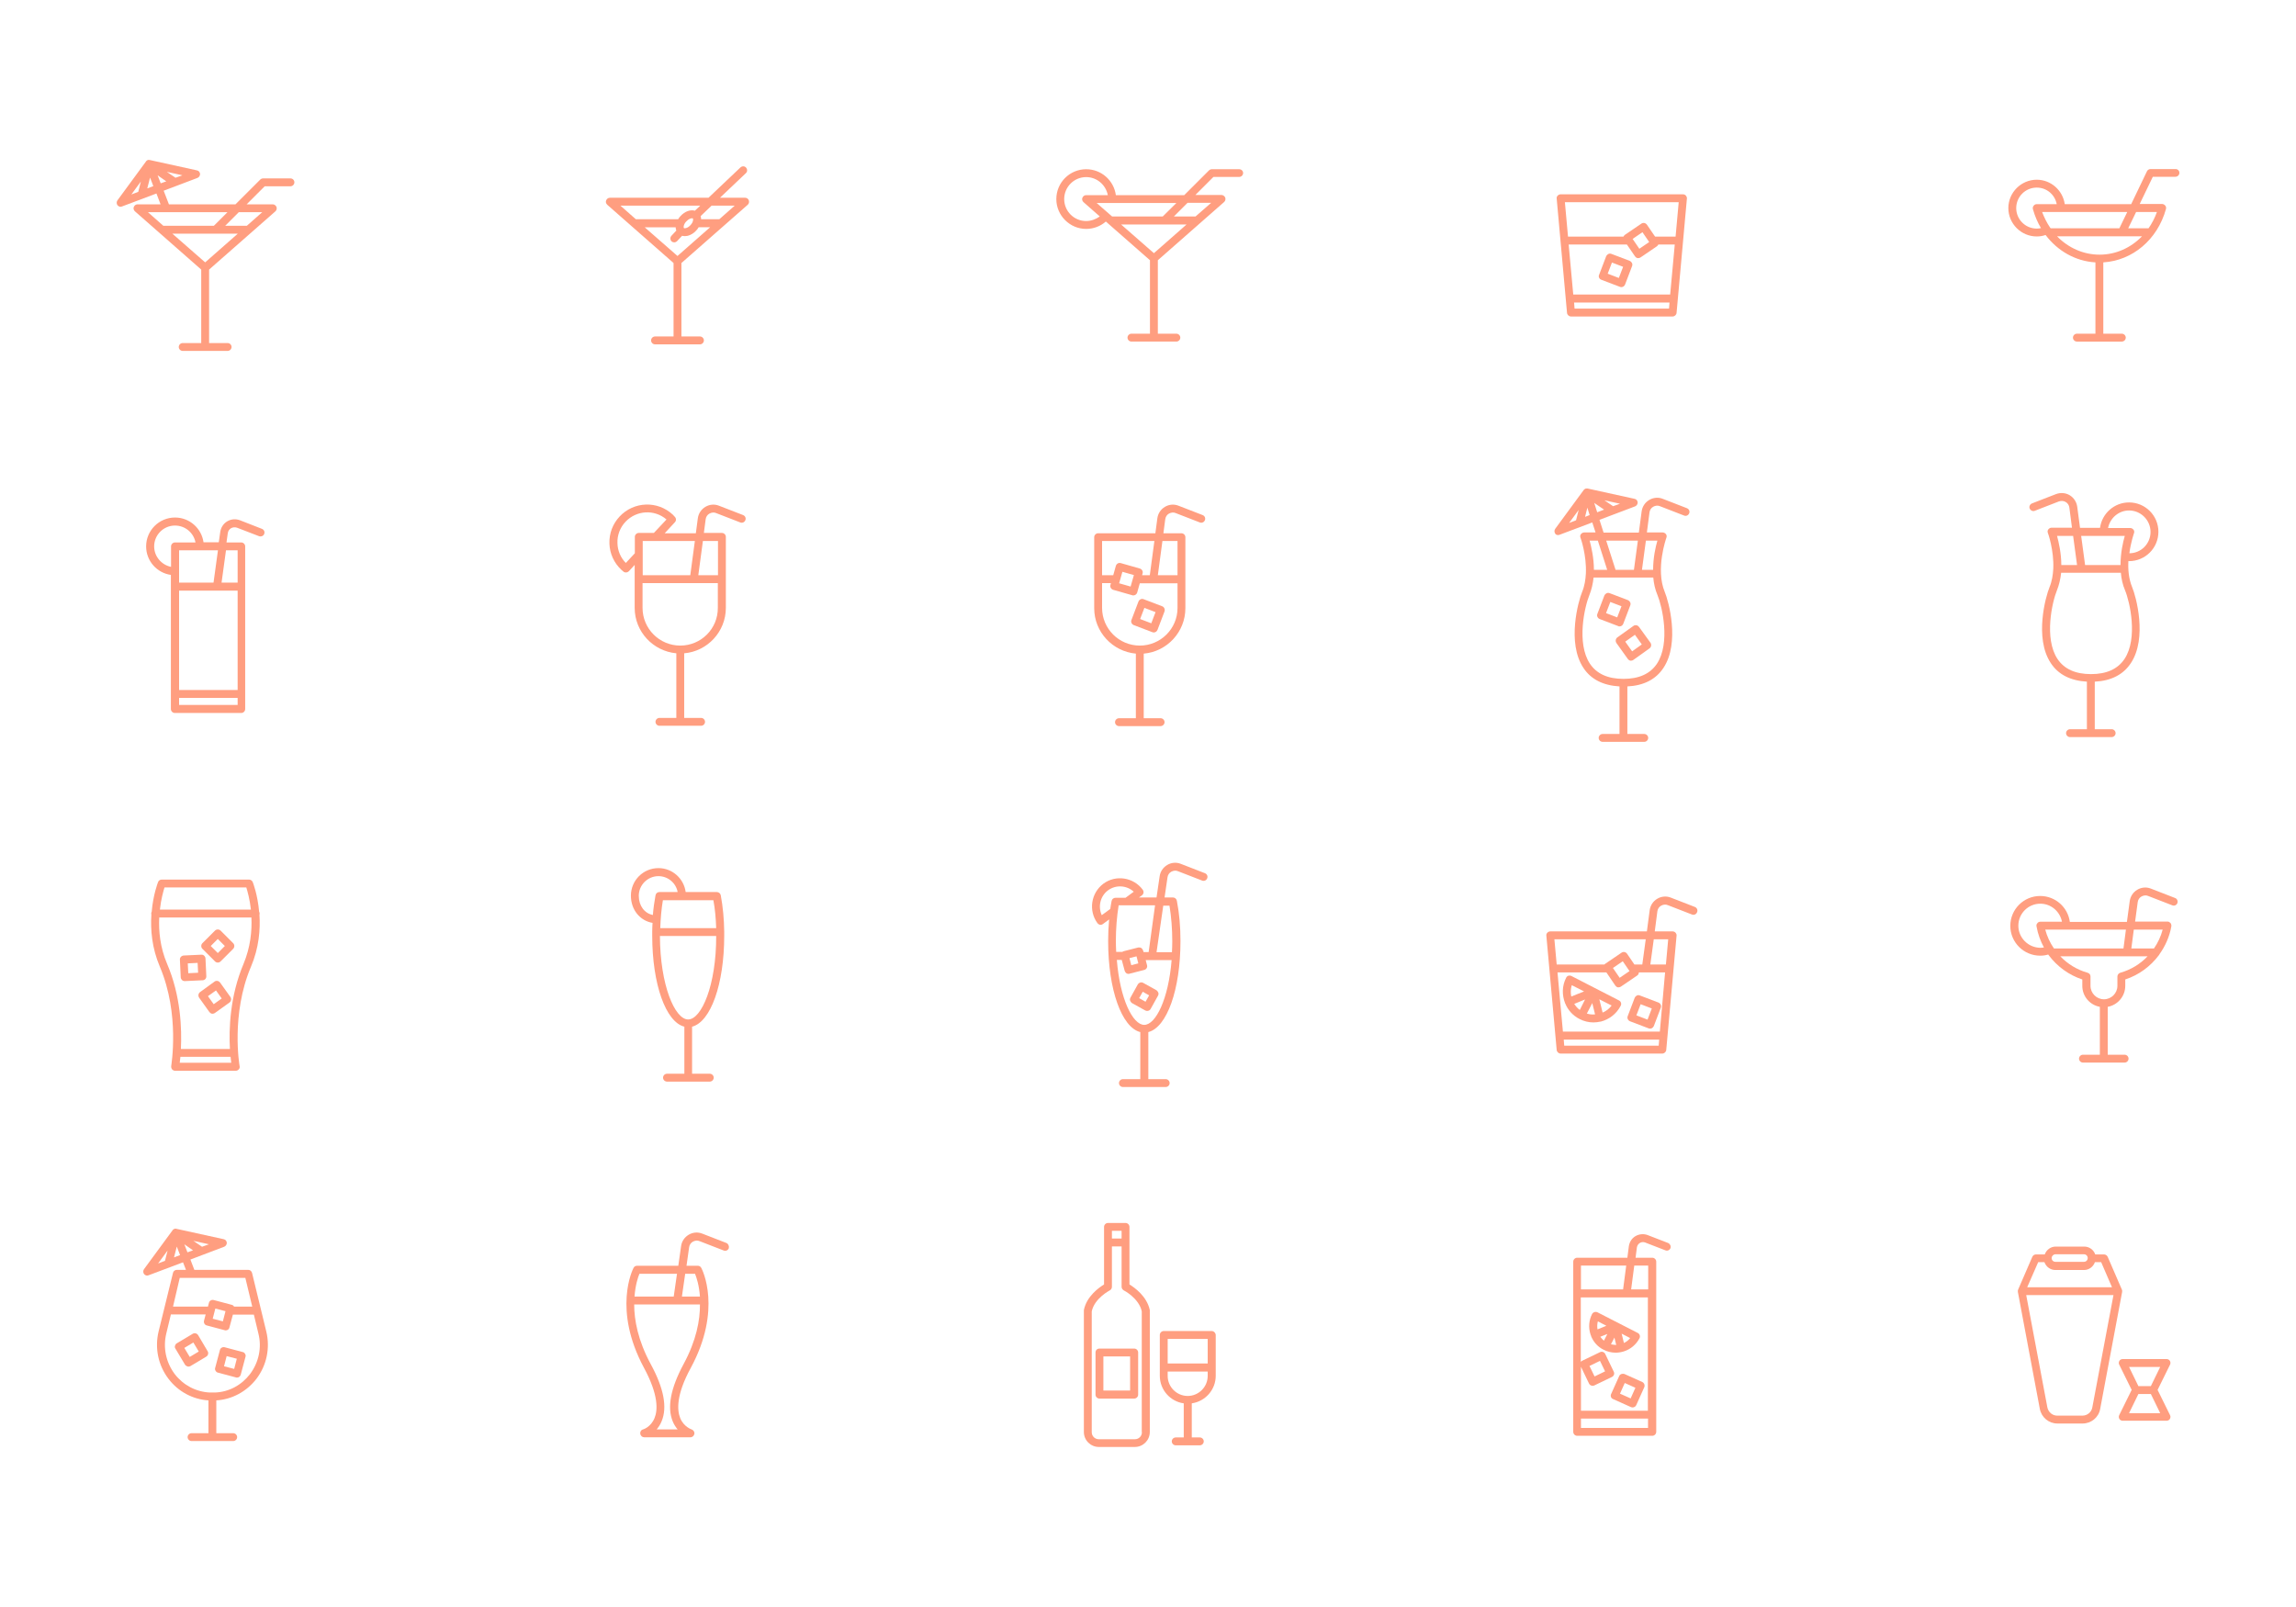 <svg height="980" viewBox="0 0 1400 980" width="1400" xmlns="http://www.w3.org/2000/svg"><g fill="#ff9e80"><path d="m177.1 108.8h-16.7c-.6 0-1.3.3-1.7.7l-15.1 15.1h-40.6l-3.2-8.3 20.6-7.8c1-.4 1.6-1.4 1.6-2.4-.1-1.1-.8-2-1.9-2.2l-28.7-6.3c-.1 0-.3 0-.4-.1h-.1c-.1 0-.2 0-.3 0h-.1c-.1 0-.3.1-.4.1s-.2.1-.4.2c0 0-.1 0-.1.1-.1.1-.2.1-.3.2 0 0 0 0-.1.1s-.2.2-.2.3l-17.4 23.7c-.6.9-.6 2 0 2.9.5.6 1.2 1 1.9 1 .3 0 .6-.1.9-.2l21-7.9 2.5 6.6h-14c-1 0-1.9.6-2.3 1.6-.4.9-.1 2 .7 2.7l40.4 35.5v44.8h-11.3c-1.3 0-2.4 1.1-2.4 2.4s1.1 2.4 2.4 2.4h27.4c1.3 0 2.4-1.1 2.4-2.4s-1.1-2.4-2.4-2.4h-11.3v-44.8l40.4-35.5c.8-.7 1-1.7.7-2.7-.4-.9-1.3-1.6-2.3-1.6h-15.9l11-11h15.7c1.3 0 2.4-1.1 2.4-2.4 0-1.4-1.1-2.4-2.4-2.4zm-79.1 3-1.9-4.9 5.3 3.7zm9-3.4-5.3-3.6 9.5 2.1zm-21.1 2.3-1.6 6.3-4.2 1.6zm3.9 4.2 1.7-6.6 2 5.2zm11.5 14.5c.1 0 .1 0 0 0h37.4l-8.3 8.3h-30.8l-9.4-8.3zm23.8 30.6-20-17.5h39.9zm34.8-30.6-9.4 8.3h-13.2l8.3-8.3z"/><path d="m454.4 120.6h-15.4l15.8-15c1-.9 1-2.4.1-3.4s-2.4-1-3.4-.1l-19.5 18.5h-60.1c-1 0-1.9.6-2.3 1.6-.4.9-.1 2 .7 2.7l40.4 35.5v44.8h-11.3c-1.3 0-2.4 1.1-2.4 2.4s1.1 2.4 2.4 2.4h27.4c1.3 0 2.4-1.1 2.4-2.4s-1.1-2.4-2.4-2.4h-11.3v-44.8l40.4-35.5c.8-.7 1-1.7.7-2.7-.3-.9-1.2-1.6-2.2-1.6zm-27.5 4.9-3.2 3c-2.7-.8-6.1.4-8.7 3.2-.6.6-1.1 1.3-1.5 2h-25.8l-9.4-8.3h48.6zm-13.8 30.6-20-17.5h18.9c0 .7.1 1.4.4 2l-3 3.2c-.9 1-.8 2.5.1 3.4.5.4 1 .6 1.6.6.7 0 1.3-.3 1.8-.8l3-3.2c.5.1 1 .2 1.6.2s1.2-.1 1.9-.2c1.8-.5 3.7-1.6 5.1-3.2.6-.6 1.1-1.3 1.5-2h7zm8.9-23c.2 0 .4.1.5.1.1.1.2.6.1 1.2-.2 1-.7 2-1.6 2.9-.8.9-1.8 1.6-2.8 1.8-.6.2-1 .1-1.2 0-.1-.1-.2-.6-.1-1.2.2-1 .7-2 1.6-2.9 1.4-1.5 2.7-1.9 3.5-1.9zm16.6.6h-11.1c0-.7-.1-1.3-.3-1.9l6.7-6.4h14.1z"/><path d="m755.6 103.2h-16.7c-.6 0-1.3.3-1.7.7l-15.1 15.1h-41.7c-1.2-8.9-8.8-15.8-18.1-15.8-10.1 0-18.2 8.2-18.2 18.2s8.2 18.2 18.2 18.2c4.4 0 8.7-1.6 12-4.5l26.9 23.6v44.8h-11.3c-1.3 0-2.4 1.1-2.4 2.4s1.1 2.4 2.4 2.4h27.4c1.3 0 2.4-1.1 2.4-2.4s-1.1-2.4-2.4-2.4h-11.3v-44.8l40.4-35.5c.8-.7 1-1.7.7-2.7-.4-.9-1.3-1.6-2.3-1.6h-15.9l11-11h15.7c1.3 0 2.4-1.1 2.4-2.4s-1.1-2.3-2.4-2.3zm-52 51.2-20-17.5h39.9zm-25.5-22.4-2.3-2-7.1-6.2h48.6l-8.3 8.2zm-15.8 2.8c-7.4 0-13.4-6-13.4-13.4s6-13.4 13.4-13.4c6.6 0 12 4.8 13.2 11h-13.2c-1 0-1.9.6-2.3 1.6-.4.9-.1 2 .7 2.7l9.9 8.7c-2.4 1.7-5.3 2.8-8.3 2.8zm76.1-11-9.4 8.2h-13.2l8.3-8.3h14.3z"/><path d="m957.9 193h62c1.2 0 2.3-1 2.4-2.2l6.3-69.7c.1-.7-.2-1.3-.6-1.8s-1.1-.8-1.8-.8h-74.6c-.7 0-1.3.3-1.8.8s-.7 1.2-.6 1.8l6.3 69.7c.1 1.2 1.2 2.2 2.4 2.2zm47.7-45.4-6 4.1-4.1-6 6-4.1zm-13.6 1.5 5 7.3c.4.5.9.9 1.5 1h.4c.5 0 1-.1 1.4-.4l10-6.8c.4-.3.7-.7.9-1.1h10l-2.8 30.5h-59.1l-2.8-30.5zm-31.9 39.1-.3-3.7h58.2l-.3 3.7zm63.5-64.9-1.9 21h-12.5l-5-7.3c-.8-1.1-2.3-1.4-3.4-.6l-10 6.8c-.4.3-.7.7-.9 1.1h-33.8l-1.9-21z"/><path d="m976.4 170.6 11.3 4.3c.3.1.6.2.9.2 1 0 1.9-.6 2.3-1.6l4.3-11.3c.2-.6.2-1.3-.1-1.8-.3-.6-.7-1-1.3-1.3l-11.3-4.3c-.6-.2-1.3-.2-1.8.1-.6.3-1 .7-1.3 1.3l-4.3 11.3c-.6 1.2 0 2.6 1.3 3.1zm6.5-10.5 6.8 2.6-2.6 6.8-6.8-2.6z"/><path d="m1326.6 103.1h-15.3c-.9 0-1.8.5-2.2 1.4l-9.6 20h-40.5c-1.2-8.4-8.4-14.9-17.1-14.9-9.5 0-17.3 7.8-17.3 17.3s7.8 17.3 17.3 17.3c1.9 0 3.7-.3 5.4-.9 7.4 9.8 18.3 16 30.4 16.7v43.5h-11.3c-1.3 0-2.4 1.1-2.4 2.4s1.1 2.4 2.4 2.4h27.4c1.3 0 2.4-1.1 2.4-2.4s-1.1-2.4-2.4-2.4h-11.3v-43.5c17.8-1.1 33-13.8 38.2-32.5.2-.7.1-1.5-.4-2.1s-1.2-1-1.9-1h-13.7l8-16.6h13.8c1.3 0 2.4-1.1 2.4-2.4s-1-2.3-2.3-2.3zm-76.2 36.1c-.1-.2-.2-.3-.4-.5-1.9-2.8-3.5-6-4.8-9.4h51.9l-4.8 9.9zm-8.5.2c-6.9 0-12.5-5.6-12.5-12.5s5.6-12.5 12.5-12.5c6.1 0 11.1 4.3 12.2 10.1h-12.2c-.8 0-1.5.4-1.9 1-.5.6-.6 1.4-.4 2.1 1.2 4.2 2.8 8 4.9 11.5-.8.2-1.7.3-2.6.3zm38.3 15.9c-9.9 0-19.1-4.2-25.9-11.2h39.6 12.2c-6.8 7-15.9 11.2-25.9 11.2zm35-26c-1.3 3.6-3 6.9-5.1 9.9h-12.4l4.8-9.9z"/><path d="m1298.2 342.2c9.9 0 17.9-8 17.9-17.9s-8-17.9-17.9-17.9c-9 0-16.5 6.7-17.7 15.5h-12.2l-1.7-12.9c-.4-2.9-2.1-5.5-4.6-7s-5.6-1.7-8.3-.7l-14.7 5.7c-1.2.5-1.9 1.9-1.4 3.1s1.9 1.9 3.1 1.4l14.7-5.7c1.4-.5 2.9-.4 4.1.3 1.3.7 2.1 2 2.3 3.4l1.6 12.3h-12.4c-.8 0-1.5.4-2 1s-.6 1.5-.3 2.2c.1.1 3.8 10.7 3.3 21.8-.2 3.8-.8 7.7-2.3 11.3-2.3 5.5-9.4 31 .8 46.3 4.6 7 12 10.7 22 11.3v29h-10.3c-1.3 0-2.4 1.1-2.4 2.4s1.1 2.4 2.4 2.4h25.4c1.3 0 2.4-1.1 2.4-2.4s-1.1-2.4-2.4-2.4h-10.3v-29c10-.5 17.4-4.3 22-11.3 10.2-15.3 3.1-40.9.8-46.3-2.1-5.1-2.6-10.8-2.3-16 .2.1.3.1.4.1zm0-30.9c7.2 0 13.1 5.9 13.1 13.1s-5.8 13-12.9 13c.9-6.9 2.8-12.1 2.8-12.2.3-.7.2-1.6-.3-2.2s-1.2-1-2-1h-13.5c1.2-6.1 6.5-10.7 12.8-10.7zm-2.6 15.5c-1.1 3.8-2.6 10.4-2.6 17.8h-21.6l-2.4-17.8zm-31.5 0 2.4 17.8h-9.6c0-7.3-1.6-14-2.6-17.8zm31.3 75.1c-4.1 6.1-10.9 9.2-20.4 9.2s-16.3-3.1-20.4-9.2c-8.4-12.6-3.2-35-.4-41.8 1.4-3.5 2.2-7.1 2.6-10.8h36.4c.3 3.6 1.1 7.3 2.6 10.8 2.8 6.7 8 29.2-.4 41.8z"/><path d="m987.5 382c1 0 1.9-.6 2.3-1.6l4.3-11.3c.2-.6.2-1.3-.1-1.8-.3-.6-.7-1-1.3-1.3l-11.3-4.3c-.6-.2-1.3-.2-1.8.1-.6.3-1 .7-1.3 1.3l-4.3 11.3c-.5 1.2.2 2.6 1.4 3.1l11.3 4.3c.2.2.5.2.8.2zm-8.2-8.1 2.6-6.8 6.8 2.6-2.6 6.8z"/><path d="m999.4 382.3c-.4-.5-.9-.9-1.6-1-.6-.1-1.3 0-1.8.4l-9.8 7c-1.1.8-1.3 2.3-.6 3.4l7 9.8c.4.5.9.9 1.6 1h.4c.5 0 1-.2 1.4-.5l9.8-7c1.1-.8 1.3-2.3.6-3.4zm-4.2 14.9-4.2-5.9 5.9-4.2 4.2 5.9z"/><path d="m950.1 326.3c.3 0 .6-.1.9-.2l19.9-7.5 2 6.1h-6.9c-.8 0-1.5.4-2 1s-.6 1.5-.3 2.2c.1.1 3.8 10.6 3.3 21.8-.2 3.8-.8 7.7-2.3 11.3-2.3 5.5-9.4 31 .8 46.3 4.6 7 12 10.7 22 11.3v29h-10.3c-1.3 0-2.4 1.1-2.4 2.4s1.1 2.4 2.4 2.4h25.4c1.3 0 2.4-1.1 2.4-2.4s-1.1-2.4-2.4-2.4h-10.3v-29c10-.5 17.4-4.3 22-11.3 10.2-15.3 3.1-40.9.8-46.3-5.8-13.9.9-32.9 1-33.1.3-.7.2-1.6-.3-2.2s-1.2-1-2-1h-9.6l1.6-12.3c.2-1.4 1-2.7 2.3-3.4s2.8-.9 4.1-.3l14.7 5.7c1.2.5 2.6-.1 3.1-1.4.5-1.2-.1-2.6-1.4-3.1l-14.7-5.7c-2.7-1.1-5.8-.8-8.3.7s-4.2 4-4.6 7l-1.7 12.9h-21.5l-2.5-7.8 21.7-8.2c1-.4 1.6-1.4 1.6-2.4-.1-1.1-.8-2-1.9-2.2l-28.7-6.3c-.1 0-.1 0-.2 0h-.1c-.1 0-.3 0-.4 0h-.1c-.1 0-.2 0-.3.1 0 0 0 0-.1 0s-.3.1-.4.2-.2.1-.3.2c0 0-.1.1-.1.1-.1.1-.2.1-.2.2 0 0-.1.1-.1.1l-17.4 23.7c-.6.9-.6 2 0 2.9.3.6 1 .9 1.8.9zm24.2 3.4 5.7 17.8h-8.1c0-7.3-1.6-14-2.6-17.8zm36 75.1c-4.1 6.1-10.9 9.2-20.4 9.2s-16.3-3.1-20.4-9.2c-8.4-12.6-3.2-35-.4-41.8 1.4-3.5 2.2-7.1 2.6-10.8h11.6s0 0 0 0h24.8c.3 3.6 1.1 7.3 2.6 10.8 2.8 6.8 8 29.2-.4 41.8zm.3-75.1c-1.1 3.8-2.6 10.4-2.6 17.8h-6.8l2.4-17.8zm-11.9 0-2.4 17.8h-11.2l-5.7-17.8zm-32.2-14.5 1.4-5.6 1.4 4.5zm5.6-8.5 6 4.1-4.2 1.6zm11.5 2-5.3-3.6 9.5 2.1zm-21 2.3-1.6 6.3-4.2 1.6z"/><path d="m712.8 313.2c1.3-.7 2.8-.9 4.1-.3l14.7 5.7c1.2.5 2.6-.1 3.1-1.4.5-1.2-.1-2.6-1.4-3.1l-14.7-5.7c-2.8-1.1-5.8-.8-8.3.7s-4.2 4-4.6 7l-1.2 9.1h-34.9c-1.3 0-2.4 1.1-2.4 2.4v43.3c0 14.5 11.2 26.4 25.4 27.7v39.4h-10.3c-1.3 0-2.4 1.1-2.4 2.4s1.1 2.4 2.4 2.4h25.4c1.3 0 2.4-1.1 2.4-2.4s-1.1-2.4-2.4-2.4h-10.3v-39.4c14.2-1.2 25.4-13.2 25.4-27.7v-43.3c0-1.3-1.1-2.4-2.4-2.4h-11l1.1-8.4c.2-1.6 1-2.9 2.3-3.6zm-8.9 16.7-2.8 20.9h-4.7l.3-1.1c.4-1.3-.4-2.6-1.7-3l-11.6-3.3c-1.3-.4-2.6.4-3 1.7l-1.6 5.7h-6.8v-20.9zm-19.5 18.8 7 2-2 7-7-2zm10.6 45c-12.7 0-23-10.3-23-23v-15.1h5.4l-.3 1.1c-.4 1.3.4 2.6 1.7 3l11.6 3.3c.2.1.4.1.7.1 1 0 2-.7 2.3-1.7l1.6-5.7h23v15.1c0 12.6-10.3 22.9-23 22.9zm23-63.8v20.9h-12l2.8-20.9z"/><path d="m708.6 369.7-11.3-4.3c-1.2-.5-2.6.2-3.1 1.4l-4.3 11.3c-.5 1.2.2 2.6 1.4 3.1l11.3 4.3c.3.1.6.2.9.2 1 0 1.9-.6 2.3-1.6l4.3-11.3c.4-1.3-.3-2.7-1.5-3.1zm-6.6 10.4-6.8-2.6 2.6-6.8 6.8 2.6z"/><path d="m453.1 314.1-14.7-5.7c-2.8-1.1-5.8-.8-8.3.7s-4.2 4-4.6 7l-1.2 9.1h-19l6.2-6.7c.9-.9.9-2.4 0-3.3-.4-.5-.8-.9-1.2-1.3-9.3-8.7-23.8-8.2-32.5 1.1-4.2 4.5-6.4 10.3-6.2 16.5.2 6.1 2.8 11.8 7.3 16 .4.4.8.7 1.3 1.1.4.4 1 .5 1.5.5.6 0 1.3-.3 1.8-.8l3.5-3.8v26.2c0 14.5 11.2 26.4 25.4 27.7v39.4h-10.3c-1.3 0-2.4 1.1-2.4 2.4s1.1 2.4 2.4 2.4h25.4c1.3 0 2.4-1.1 2.4-2.4s-1.1-2.4-2.4-2.4h-10.3v-39.4c14.2-1.2 25.4-13.2 25.4-27.7v-43.3c0-1.3-1.1-2.4-2.4-2.4h-11l1.1-8.4c.2-1.4 1-2.7 2.3-3.4s2.8-.9 4.1-.3l14.7 5.7c1.2.5 2.6-.1 3.1-1.4.5-1.2-.1-2.6-1.4-3.1zm-61.2 36.7v-20.9h31.8l-2.8 20.9zm-10.3-7.5c-3.2-3.2-5-7.5-5.1-12.1-.2-4.8 1.6-9.5 4.9-13 6.7-7.1 17.7-7.7 25-1.4l-7.7 8.2h-9.2c-1.3 0-2.4 1.1-2.4 2.4v10zm33.2 50.4c-12.7 0-23-10.3-23-23v-15.1h45.9v15.1c.1 12.7-10.2 23-22.9 23zm23-63.8v20.9h-12l2.8-20.9z"/><path d="m161.1 325.6c.5-1.2-.1-2.6-1.4-3.1l-13.3-5.2c-2.6-1-5.4-.8-7.8.6s-3.9 3.8-4.3 6.5l-.9 6.3h-9.3c-1.2-8.5-8.5-15.1-17.4-15.1-9.7 0-17.6 7.9-17.6 17.6 0 8.9 6.6 16.2 15.1 17.4v81.8c0 1.3 1.1 2.4 2.4 2.4h40.5c1.3 0 2.4-1.1 2.4-2.4v-99.2c0-1.3-1.1-2.4-2.4-2.4h-9l.8-5.7c.2-1.3.9-2.3 2-3 1.1-.6 2.4-.7 3.6-.3l13.5 5.2c1.3.4 2.7-.2 3.1-1.4zm-16.2 95.2h-35.7v-60.6h23.1 12.6zm-35.7-65.5v-19.7h23.7l-2.7 19.7zm-15.2-22.1c0-7 5.7-12.7 12.7-12.7 6.2 0 11.4 4.4 12.5 10.3h-12.5c-1.3 0-2.4 1.1-2.4 2.4v12.5c-5.8-1.2-10.3-6.3-10.3-12.5zm15.2 96.7v-4.3h35.7v4.3zm35.7-94.3v19.7h-9.8l2.7-19.7z"/><path d="m158.2 557.8c.1-.2.1-.5.1-.7 0-.4-.1-.8-.3-1.1-.9-10.4-3.7-17.6-3.9-18.1-.4-.9-1.3-1.5-2.2-1.5h-53.3c-1 0-1.9.6-2.2 1.5-.2.5-3 7.7-3.9 18.1-.2.3-.3.7-.3 1.1 0 .3.1.5.1.7-.6 9.1.3 20.3 5.2 31.8 12.3 29 6.9 60.1 6.9 60.5-.1.7.1 1.4.5 2 .5.5 1.1.9 1.9.9h36.9c.7 0 1.4-.3 1.9-.9.5-.5.7-1.3.5-2-.1-.3-5.4-31.5 6.9-60.5 4.9-11.5 5.8-22.7 5.2-31.8zm-57.9-16.6h49.9c.7 2.3 2.1 7.2 2.8 13.5h-55.5c.7-6.4 2.1-11.2 2.8-13.5zm9.3 106.9c.1-1 .3-2.2.4-3.6h30.6c.1 1.4.3 2.6.4 3.6zm30.6-8.4h-29.9c.6-12.1 0-32.3-8.4-51.9-4.3-10.1-5.2-20-4.8-28.3h56.2c.4 8.2-.6 18.2-4.8 28.3-8.3 19.6-9 39.8-8.3 51.9z"/><path d="m134.2 599.2c-.4-.5-.9-.9-1.6-1-.6-.1-1.3 0-1.8.4l-8.8 6.4c-1.1.8-1.3 2.3-.6 3.4l6.3 8.8c.4.5.9.9 1.6 1h.4c.5 0 1-.2 1.4-.5l8.8-6.3c1.1-.8 1.3-2.3.6-3.4zm-3.9 13.2-3.5-4.9 4.9-3.5 3.5 4.9z"/><path d="m125.8 595.3-.5-10.8c-.1-1.3-1.2-2.4-2.5-2.3l-10.8.5c-1.3.1-2.4 1.2-2.3 2.5l.5 10.8c.1 1.3 1.1 2.3 2.4 2.3h.1l10.8-.5c1.3 0 2.4-1.1 2.3-2.5zm-11-1.8-.3-6 6-.3.3 6z"/><path d="m134.5 567.5c-.9-.9-2.5-.9-3.4 0l-7.7 7.7c-.9.9-.9 2.5 0 3.4l7.7 7.7c.5.5 1.1.7 1.7.7s1.2-.2 1.7-.7l7.7-7.7c.9-.9.9-2.5 0-3.4zm-1.7 13.7-4.3-4.3 4.3-4.3 4.3 4.3z"/><path d="m441.6 568.3c-.1-7.8-.8-15.3-2.1-22.3-.2-1.1-1.2-2-2.4-2h-19c-1.1-8.2-8.1-14.6-16.6-14.6-9.3 0-16.8 7.5-16.8 16.8 0 8.6 5.5 15.3 13.2 16.6-.1 1.7-.2 3.5-.2 5.2v.3.2 2.1c0 29.7 8.3 52.7 19.6 55.5v28.7h-10.6c-1.3 0-2.4 1.1-2.4 2.4s1.1 2.4 2.4 2.4h26.1c1.3 0 2.4-1.1 2.4-2.4s-1.1-2.4-2.4-2.4h-10.8v-28.7c11.3-2.9 19.6-25.8 19.6-55.5 0-.7 0-1.4 0-2.3 0 .1 0 .1 0 0zm-4.9-2.3h-34.1c.2-5.9.7-11.6 1.6-17h30.8c1 5.3 1.5 11 1.7 17zm-47.2-19.7c0-6.6 5.4-12 12-12 5.8 0 10.7 4.2 11.7 9.7h-11.1c-1.2 0-2.2.8-2.4 2-.7 3.9-1.3 7.9-1.6 12-5.1-1-8.6-5.6-8.6-11.7zm30.1 75.4c-8.1 0-17.1-20.9-17.2-50.9h34.3c.1 30-9 50.9-17.1 50.9z"/><path d="m706.3 605.4c-.2-.6-.6-1.1-1.1-1.5l-8.1-4.5c-1.2-.7-2.6-.2-3.3.9l-4.5 8.1c-.3.6-.4 1.2-.2 1.8s.6 1.1 1.1 1.5l8.1 4.5c.4.2.8.3 1.2.3.8 0 1.7-.4 2.1-1.2l4.5-8.1c.3-.5.4-1.2.2-1.8zm-7.8 5.5-3.9-2.2 2.2-3.9 3.9 2.2z"/><path d="m669.2 563c.5.6 1.2 1 1.9 1 .5 0 1-.2 1.4-.5l3.8-2.8c-.4 4.3-.6 8.7-.6 13.2 0 29.7 8.3 52.7 19.6 55.5v28.7h-10.6c-1.3 0-2.4 1.1-2.4 2.4s1.1 2.4 2.4 2.4h26.1c1.3 0 2.4-1.1 2.4-2.4s-1.1-2.4-2.4-2.4h-10.6v-28.7c11.3-2.9 19.6-25.8 19.6-55.5 0-8.7-.7-16.9-2.2-24.6-.2-1.1-1.2-2-2.4-2h-5.1l1.8-12.3c.2-1.4 1-2.7 2.3-3.4s2.8-.9 4.1-.3l14.7 5.7c1.2.5 2.6-.1 3.1-1.4.5-1.2-.1-2.6-1.4-3.1l-14.7-5.7c-2.8-1.1-5.8-.8-8.3.7s-4.2 4-4.6 6.9l-1.9 12.9h-10.7l1.8-1.3c1.1-.8 1.3-2.3.5-3.4-5.6-7.6-16.4-9.3-24-3.7-7.6 5.7-9.2 16.5-3.6 24.1zm28.5 62c-7 0-14.8-15.8-16.7-39.6h3l1.8 6.7c.2.6.6 1.1 1.1 1.5.4.2.8.3 1.2.3.2 0 .4 0 .6-.1l9-2.3c1.3-.3 2.1-1.7 1.7-2.9l-.8-3.1h15.8c-1.9 23.8-9.7 39.5-16.7 39.5zm-3.6-37.5-4.3 1.1-1.1-4.3 4.3-1.1zm19-35.2c1.1 6.8 1.7 14.1 1.7 21.8 0 2.3-.1 4.5-.2 6.6h-9.4l4.1-28.4zm-12.7 28.3h-3.1l-.3-1c-.2-.6-.6-1.1-1.1-1.5-.6-.3-1.2-.4-1.8-.3l-9 2.3c-.3.1-.5.2-.8.4h-3.7c-.1-2.2-.2-4.4-.2-6.6 0-7.6.6-14.9 1.7-21.8h22.2zm-24.7-37.7c4.8-3.5 11.4-3 15.6.9l-5 3.7h-6.1c-1.2 0-2.2.8-2.4 2-.3 1.6-.6 3.2-.8 4.8l-5.2 3.8c-2.4-5.3-.9-11.7 3.9-15.2z"/><path d="m998.1 607.1c-.6.3-1 .7-1.3 1.3l-4.3 11.3c-.5 1.2.2 2.6 1.4 3.1l11.3 4.3c.3.1.6.2.9.2s.7-.1 1-.2c.6-.3 1-.7 1.3-1.3l4.3-11.3c.5-1.2-.2-2.6-1.4-3.1l-11.3-4.3c-.7-.3-1.4-.3-1.9 0zm9.1 7.9-2.6 6.8-6.8-2.6 2.6-6.8z"/><path d="m987.2 610.1-29-14.9c-.6-.3-1.2-.3-1.8-.2-.6.2-1.1.6-1.4 1.2-2.6 5-2.6 10.6-.7 15.5v.1s0 .1.1.1c1.6 4 4.6 7.4 8.7 9.5 2.7 1.4 5.6 2.1 8.5 2.1 1.5 0 2.9-.2 4.3-.5h.1.1c5-1.3 9.5-4.6 12.1-9.6.7-1.2.2-2.7-1-3.3zm-23.9 5.8c-1.4-1-2.5-2.3-3.4-3.7l6.6-2.7zm-4.9-15.1 7.5 3.8-7.8 3.1c-.5-2.2-.4-4.6.3-6.9zm9.2 17.3 3.3-6.4 1.7 6.9c-1.8.2-3.4 0-5-.5zm9.6-.6-2-8.1 7.5 3.8c-1.4 1.9-3.3 3.4-5.5 4.3z"/><path d="m1033.5 553.1-14.7-5.7c-2.7-1.1-5.8-.8-8.3.7s-4.2 4-4.6 7l-1.7 12.9h-58.9c-.7 0-1.3.3-1.8.8s-.7 1.2-.6 1.8l6.3 69.7c.1 1.2 1.2 2.2 2.4 2.2h62c1.2 0 2.3-1 2.4-2.2l6.3-69.7c.1-.7-.2-1.3-.6-1.8-.5-.5-1.1-.8-1.8-.8h-10.9l1.6-12.3c.2-1.4 1-2.7 2.3-3.4s2.8-.9 4.1-.3l14.7 5.7c1.2.5 2.6-.1 3.1-1.4.6-1.3-.1-2.7-1.3-3.2zm-30 19.7-2.1 15.4h-4.8l-4.5-6.6c-.8-1.1-2.3-1.4-3.4-.6l-10 6.8c-.2.1-.3.3-.4.4h-29.1l-1.4-15.4zm8.6 56.3h-59.1l-3.3-36.1h29.8l5.5 8.1c.4.5.9.9 1.5 1h.4c.5 0 1-.1 1.4-.4l10-6.8c.6-.4 1-1.1 1-1.9h16zm-18.7-37.2.2.3-6 4.1-4.1-6 6-4.1zm-39.6 45.8-.3-3.7h58.2l-.3 3.7zm63.4-64.9-1.4 15.4h-9.5l2.1-15.4z"/><path d="m1326.2 547.6-14.7-5.7c-2.7-1.1-5.8-.8-8.3.7s-4.2 4-4.6 7l-1.7 12.6h-34.8c-1.2-8.9-8.8-15.8-18.1-15.8-10.1 0-18.2 8.2-18.2 18.2 0 10.1 8.2 18.2 18.2 18.2 1.7 0 3.3-.2 4.9-.7.1.2.2.3.3.4 5.1 6.8 12.2 12.1 20.5 14.8v3.9c0 6.4 4.6 11.7 10.7 12.8v29.2h-10.3c-1.3 0-2.4 1.1-2.4 2.4s1.1 2.4 2.4 2.4h25.4c1.3 0 2.4-1.1 2.4-2.4s-1.1-2.4-2.4-2.4h-10.3v-29.2c6.1-1.1 10.7-6.5 10.7-12.8v-3.9c8.3-2.7 15.4-8 20.5-14.8.1-.1.3-.3.3-.5 3.6-5 6.2-10.8 7.3-17.1.1-.7-.1-1.4-.5-2-.5-.5-1.1-.9-1.8-.9h-19.8l1.6-11.9c.2-1.4 1-2.7 2.3-3.4s2.8-.9 4.1-.3l14.7 5.7c1.2.5 2.6-.1 3.1-1.4.4-1.3-.2-2.7-1.5-3.1zm-73.8 30.8c-2.4-3.5-4.2-7.4-5.3-11.5h49.2l-1.5 11.5zm-21.7-13.9c0-7.4 6-13.4 13.4-13.4 6.6 0 12 4.8 13.2 11h-13.2c-.7 0-1.4.3-1.8.9-.5.5-.7 1.3-.5 2 .8 4.6 2.4 8.9 4.5 12.8-.7.1-1.4.2-2.2.2-7.4-.1-13.4-6.1-13.4-13.5zm62.2 28.7c-1 .3-1.8 1.2-1.8 2.3v5.7c0 4.5-3.7 8.2-8.2 8.2s-8.2-3.7-8.2-8.2v-5.7c0-1.1-.7-2-1.8-2.3-6.4-1.8-12.1-5.3-16.6-10h53.2c-4.5 4.7-10.2 8.2-16.6 10zm25.8-26.3c-1.1 4.2-2.9 8-5.3 11.5h-13.8l1.5-11.5z"/><path d="m153.7 776.3c-.3-1.1-1.2-1.9-2.3-1.9h-32.9l-2.4-6.3 20.6-7.8c1-.4 1.6-1.4 1.6-2.4-.1-1.1-.8-2-1.9-2.2l-28.7-6.3c-.1 0-.3 0-.4-.1 0 0 0 0-.1 0s-.3 0-.4 0c0 0 0 0-.1 0-.3.1-.6.2-.8.3 0 0-.1 0-.1.1-.1.1-.2.1-.3.2 0 0 0 0-.1.1s-.2.2-.2.3l-17.4 23.7c-.6.9-.6 2 0 2.9.5.6 1.2 1 1.9 1 .3 0 .6-.1.9-.2l21-7.9 1.8 4.6h-5.6c-1.1 0-2.1.8-2.3 1.8l-8.8 35.8c-2.4 10-.3 20.5 6 28.8 5.9 7.8 14.8 12.6 24.4 13.2v20h-10.3c-1.3 0-2.4 1.1-2.4 2.4s1.1 2.4 2.4 2.4h12.7 12.7c1.3 0 2.4-1.1 2.4-2.4s-1.1-2.4-2.4-2.4h-10.3v-20c9.7-.6 18.5-5.4 24.5-13.2 6.2-8.2 8.4-18.7 6-28.7zm-39.4-12.6-1.9-4.9 5.3 3.7zm8.9-3.4-5.3-3.6 9.5 2.1zm-21 2.3-1.6 6.3-4.2 1.6zm3.9 4.2 1.7-6.6 2 5.2zm3.5 12.5h7.3 32.7l4.2 17.5h-11.1c-.3-.6-.9-1-1.5-1.1l-10.9-2.9c-1.3-.3-2.6.4-2.9 1.7l-.6 2.3h-21.3zm21.7 18.7 6.2 1.6-1.6 6.2-6.2-1.6zm21.2 39.9c-5.2 6.8-12.9 11-21.4 11.3-1.1 0-2.2 0-3.2 0-8.4-.4-16.2-4.5-21.4-11.3-5.3-7.1-7.2-16.1-5.1-24.7l2.8-11.6h21.2l-1 3.8c-.3 1.3.4 2.6 1.7 2.9l10.9 2.9c.2.1.4.1.6.1.4 0 .8-.1 1.2-.3.6-.3 1-.9 1.1-1.5l2.1-7.8h12.8l2.8 11.7c2.1 8.4.2 17.4-5.1 24.5z"/><path d="m120.8 814.2c-.7-1.1-2.2-1.5-3.3-.8l-9.7 5.8c-.6.3-.9.9-1.1 1.5s-.1 1.3.3 1.8l5.8 9.7c.3.5.9.9 1.5 1.1.2 0 .4.1.6.1.4 0 .9-.1 1.2-.3l9.7-5.8c1.1-.7 1.5-2.2.8-3.3zm-5.1 13.3-3.3-5.5 5.5-3.3 3.3 5.5z"/><path d="m147.9 824.5-10.9-2.9c-1.3-.3-2.6.4-2.9 1.7l-2.9 10.9c-.2.6-.1 1.3.3 1.8.3.6.9 1 1.5 1.1l10.9 2.9c.2.1.4.1.6.1 1.1 0 2-.7 2.3-1.8l2.9-10.9c.2-.6.1-1.3-.3-1.8-.3-.6-.8-1-1.5-1.1zm-5.1 10.3-6.2-1.6 1.6-6.2 6.2 1.6z"/><path d="m442.9 758-14.7-5.7c-2.8-1.1-5.8-.8-8.3.7s-4.2 4-4.6 6.9l-1.7 12h-25.2c-.9 0-1.7.5-2.1 1.3-.5 1-12.8 25.3 6.4 61 8.9 16.5 8.4 25.8 6.4 30.6-2.2 5.4-6.8 6.9-7 6.9-1.2.3-1.9 1.5-1.7 2.7s1.2 2.1 2.4 2.1h28.2c1.2 0 2.2-.9 2.4-2.1s-.6-2.3-1.7-2.7c0 0-4.7-1.5-6.9-6.8-2-4.9-2.6-14.2 6.4-30.7 19.3-35.7 7-60 6.4-61-.4-.8-1.2-1.3-2.1-1.3h-6.9l1.6-11.3c.2-1.4 1-2.7 2.3-3.4s2.8-.9 4.1-.3l14.7 5.7c1.2.5 2.6-.1 3.1-1.4.3-1.3-.3-2.7-1.5-3.2zm-53 18.8h22.9l-2 13.9h-23.9c.5-6.9 2.1-11.8 3-13.9zm26.9 55.1c-7.9 14.7-10.1 26.4-6.6 34.9.8 2 1.9 3.6 3 4.9h-12.8c1.1-1.3 2.2-2.9 3-4.9 3.6-8.5 1.4-20.2-6.6-34.9-7.8-14.4-10.1-26.9-10.1-36.4h40.1c.1 9.5-2.2 22-10 36.4zm7-55.1c.9 2.2 2.5 7 3 13.9h-11l2-13.9z"/><path d="m688.7 783.3v-35.1c0-1.3-1.1-2.4-2.4-2.4h-10.7c-1.3 0-2.4 1.1-2.4 2.4v35.1c-3.1 1.9-10.6 7.2-12.3 15.6v.5 73.9c0 5 4.1 9.1 9.1 9.1h22c5 0 9.1-4.1 9.1-9.1v-73.9c0-.2 0-.3 0-.5-1.8-8.4-9.3-13.7-12.4-15.6zm-4.8-32.7v4.7h-5.9v-4.7zm12.4 122.8c0 2.4-1.9 4.3-4.3 4.3h-22c-2.4 0-4.3-1.9-4.3-4.3v-73.7c1.7-8 10.9-12.7 11-12.8.8-.4 1.3-1.2 1.3-2.2v-24.6h5.9v24.6c0 .9.5 1.7 1.3 2.2.1 0 9.3 4.8 11 12.8v73.7z"/><path d="m668 824.8v25.7c0 1.3 1.1 2.4 2.4 2.4h21.2c1.3 0 2.4-1.1 2.4-2.4v-25.7c0-1.3-1.1-2.4-2.4-2.4h-21.2c-1.4 0-2.4 1-2.4 2.4zm4.8 2.4h16.3v20.8h-16.3z"/><path d="m738.8 811.7h-29.2c-1.3 0-2.4 1.1-2.4 2.4v24.9c0 8.6 6.4 15.7 14.6 16.8v20.8h-4.9c-1.3 0-2.4 1.1-2.4 2.4s1.1 2.4 2.4 2.4h14.7c1.3 0 2.4-1.1 2.4-2.4s-1.1-2.4-2.4-2.4h-4.9v-20.8c8.3-1.2 14.6-8.3 14.6-16.8v-24.9c-.1-1.3-1.2-2.4-2.5-2.4zm-2.4 4.8v15h-24.4v-15zm-12.2 34.8c-6.7 0-12.2-5.5-12.2-12.2v-2.7h24.4v2.7c0 6.7-5.5 12.2-12.2 12.2z"/><path d="m970.8 801.3c-2 3.9-2.3 8.3-1 12.4.1.3.2.7.4 1v.1.1c1.5 3.6 4.1 6.5 7.6 8.2 2.3 1.2 4.8 1.8 7.4 1.8 1.7 0 3.4-.3 5-.8 4.1-1.3 7.5-4.2 9.5-8 .6-1.2.1-2.6-1-3.2l-24.6-12.6c-1.2-.6-2.7-.1-3.3 1zm7.2 16.3c-.8-.7-1.6-1.5-2.2-2.4l4.3-1.7zm4.3 2.2 2.1-4.1 1.1 4.5c-1 0-2.1-.2-3.2-.4zm7.9-.8-1.4-5.7 5.2 2.7c-1 1.3-2.3 2.3-3.8 3zm-10.7-10.5-5.4 2.2c-.3-1.6-.2-3.3.2-4.9z"/><path d="m987.3 839.2-4.9 10.9c-.3.6-.3 1.2-.1 1.8s.7 1.1 1.3 1.3l10.9 4.9c.3.1.7.2 1 .2.9 0 1.8-.5 2.2-1.4l4.9-10.9c.5-1.2 0-2.6-1.2-3.2l-10.9-4.9c-1.3-.4-2.7.1-3.2 1.3zm9.9 7.1-2.9 6.5-6.5-2.9 2.9-6.5z"/><path d="m1017.1 758-12.4-4.8c-2.4-.9-5.1-.7-7.4.6s-3.7 3.6-4.1 6.2l-.9 7h-30.6c-1.3 0-2.4 1.1-2.4 2.4v103.8c0 1.3 1.1 2.4 2.4 2.4h45.8c1.3 0 2.4-1.1 2.4-2.4v-103.8c0-1.3-1.1-2.4-2.4-2.4h-10.2l.8-6.3c.2-1.1.8-2.1 1.8-2.7s2.1-.7 3.2-.3l12.4 4.8c1.2.5 2.6-.1 3.1-1.4.4-1.2-.3-2.6-1.5-3.1zm-25.5 13.8-1.9 14.5h-25.7v-14.5zm13.4 88.5h-41v-26.8l4.9 10.2c.4.9 1.3 1.4 2.2 1.4.4 0 .7-.1 1-.2l10.8-5.2c1.2-.6 1.7-2 1.1-3.2l-5.2-10.8c-.6-1.2-2-1.7-3.2-1.1l-10.8 5.2c-.4.2-.6.4-.9.7v-39.3h40.9v69.1zm-35.8-27.3 6.4-3.1 3.1 6.4-6.4 3.1zm-5.2 37.8v-5.7h40.9v5.7zm41-99v14.5h-10.4l1.9-14.5z"/><path d="m1294 787.7c0-.1 0-.2 0-.2 0-.1 0-.2 0-.3s0-.2 0-.2c0-.1-.1-.2-.1-.3v-.1l-8.7-20.1c-.4-.9-1.3-1.5-2.2-1.5h-5.4c-1-2.8-3.6-4.8-6.7-4.8h-17.4c-3.1 0-5.7 2-6.7 4.8h-5.4c-1 0-1.8.6-2.2 1.5l-8.7 20.1v.1c0 .1-.1.2-.1.3v.2.3.2.1l13.4 71.4c1 5.2 5.5 8.9 10.7 8.9h15.4c5.2 0 9.8-3.7 10.7-8.9l13.4-71.4c-.1 0-.1-.1 0-.1zm-40.7-22.8h17.4c1.3 0 2.3 1 2.3 2.3s-1 2.3-2.3 2.3h-17.4c-1.3 0-2.3-1-2.3-2.3 0-1.2 1.1-2.3 2.3-2.3zm-10.5 4.8h3.8c1 2.8 3.6 4.8 6.7 4.8h17.4c3.1 0 5.7-2 6.7-4.8h3.8l6.6 15.3h-51.7zm33 88.6c-.5 2.9-3.1 5-6 5h-15.4c-2.9 0-5.4-2.1-6-5l-12.9-68.5h53.2z"/><path d="m1323.1 829.9c-.4-.7-1.2-1.1-2-1.1h-26.8c-.8 0-1.6.4-2 1.1s-.5 1.6-.1 2.3l7.6 15.4-7.6 15.4c-.4.7-.3 1.6.1 2.3s1.2 1.1 2 1.1h26.8c.8 0 1.6-.4 2-1.1s.5-1.6.1-2.3l-7.6-15.4 7.6-15.4c.4-.7.3-1.6-.1-2.3zm-24.9 31.9 5.7-11.7h7.6l5.7 11.7zm13.3-16.5h-7.6l-5.7-11.7h19z"/></g></svg>
